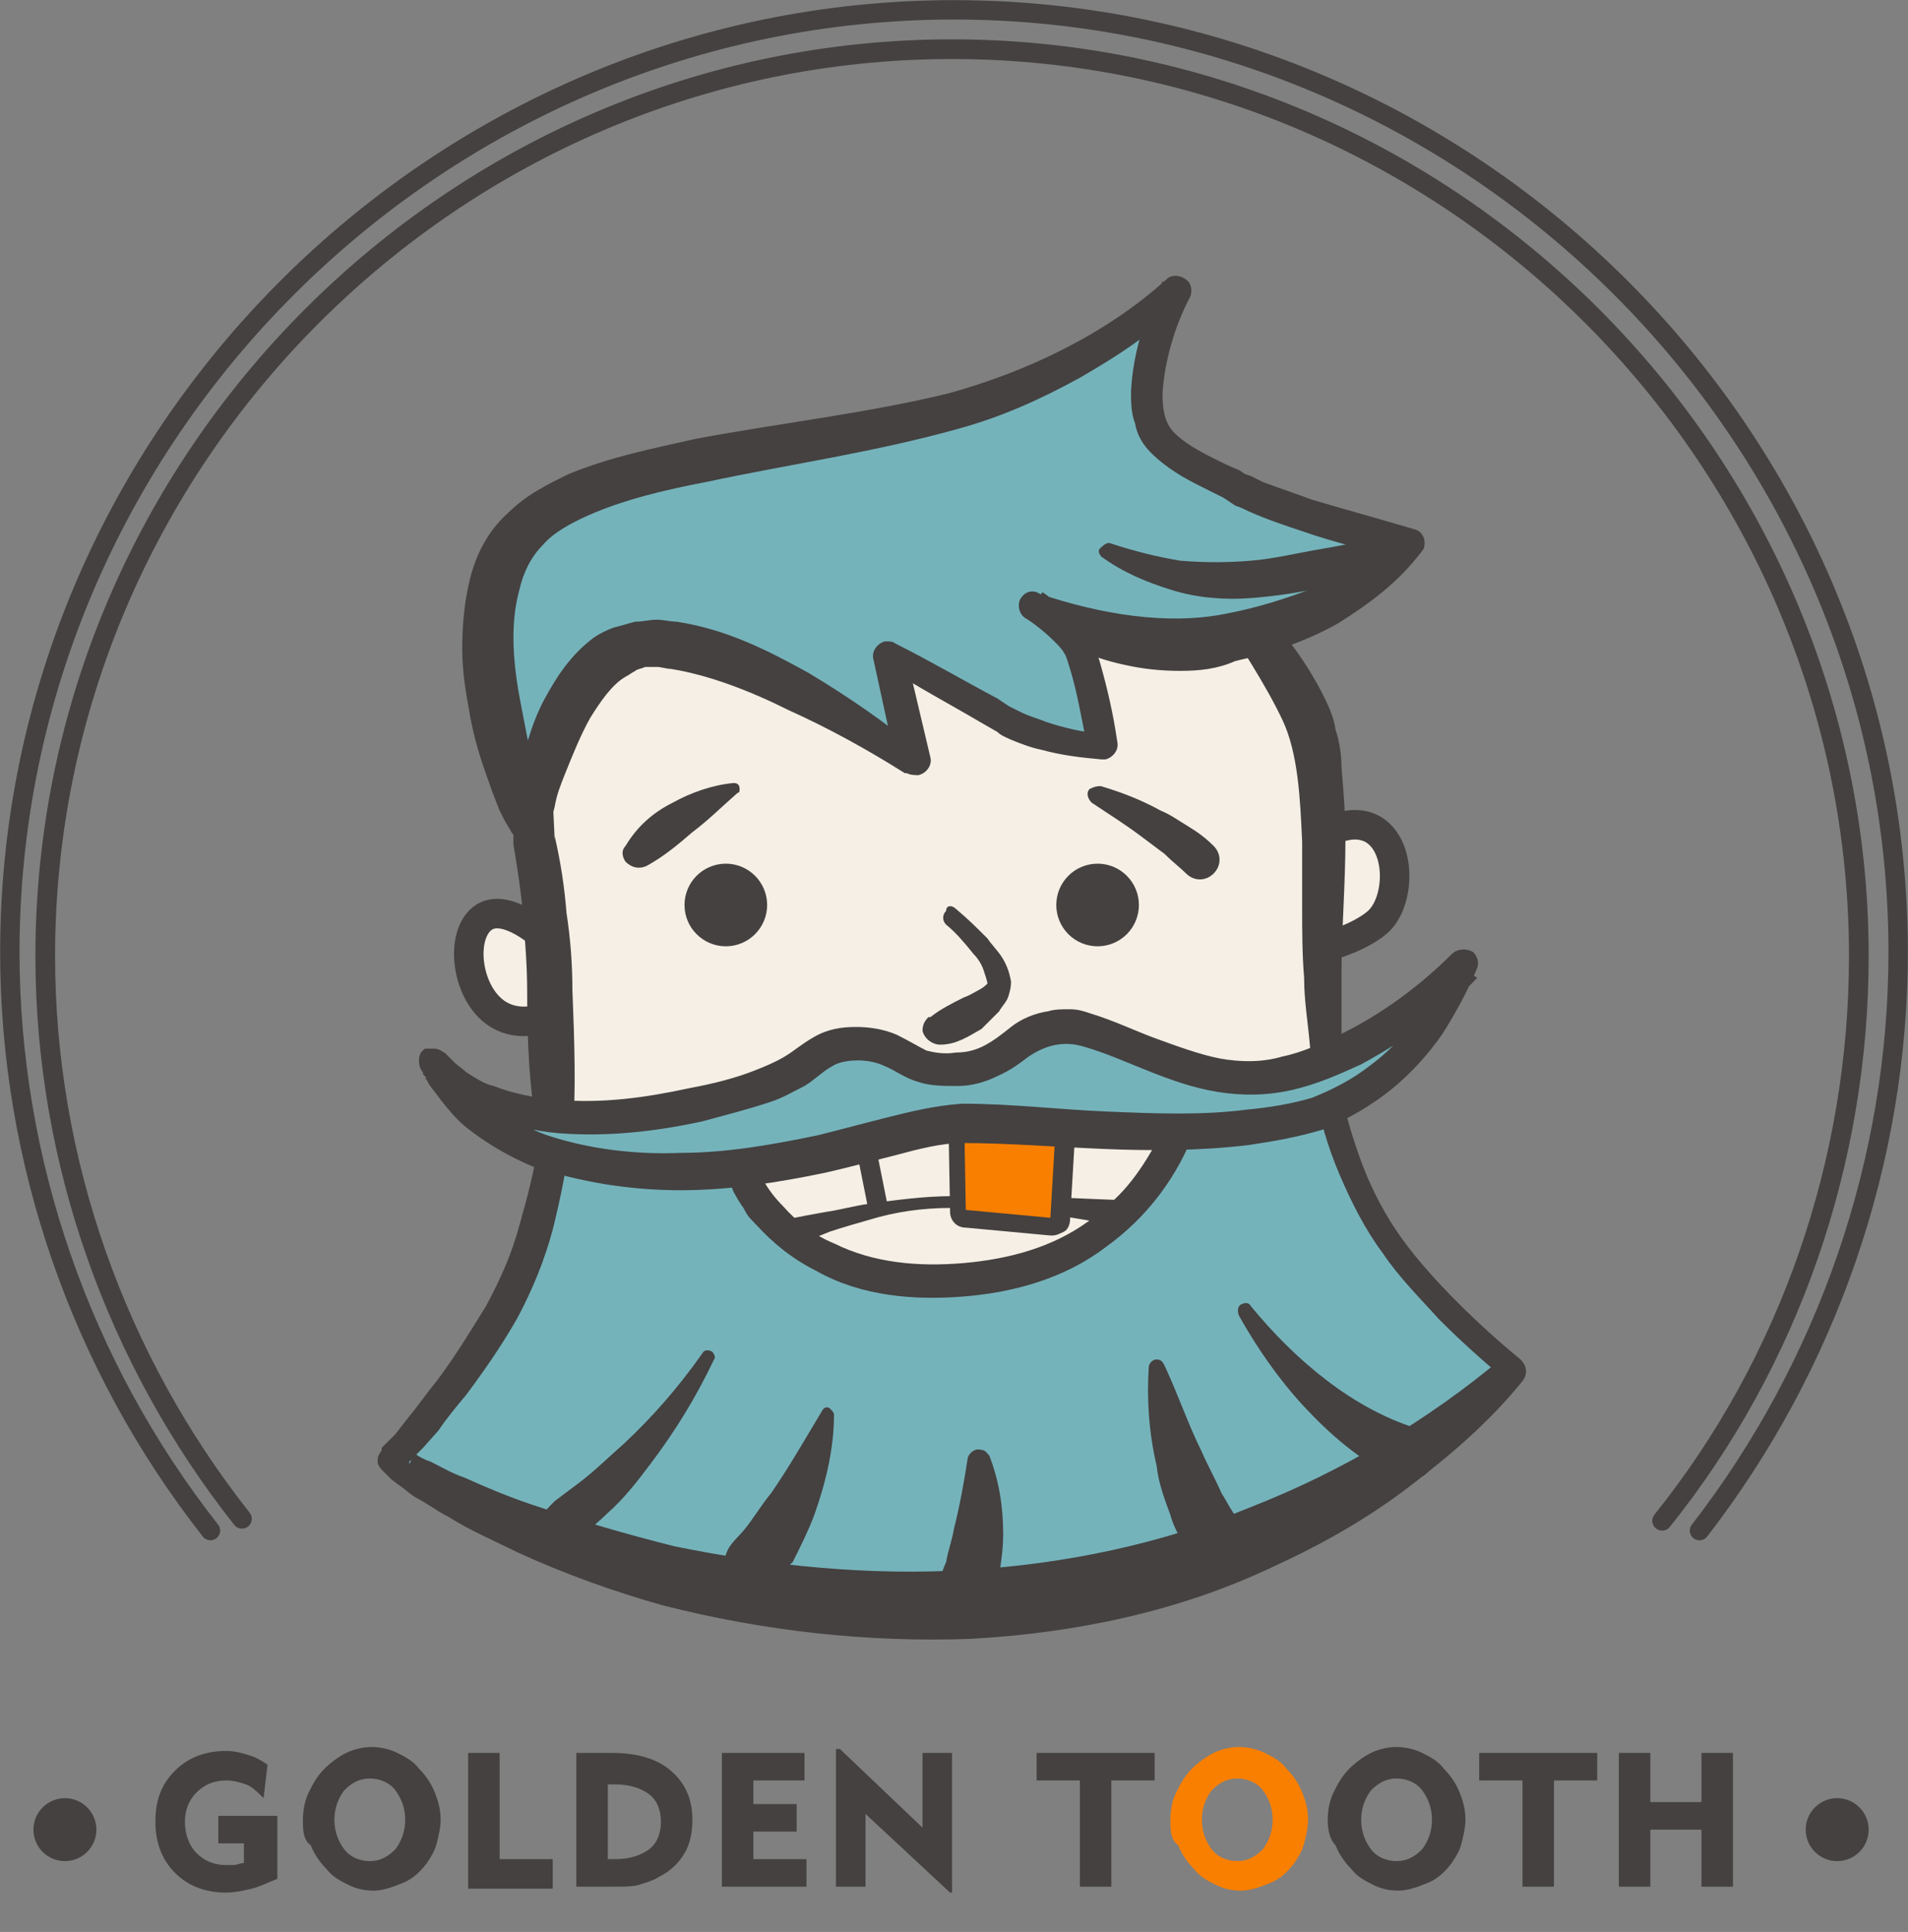 <?xml version="1.0" encoding="utf-8"?>
<!-- Generator: Adobe Illustrator 22.0.1, SVG Export Plug-In . SVG Version: 6.00 Build 0)  -->
<svg version="1.1" id="Layer_1" xmlns="http://www.w3.org/2000/svg" xmlns:xlink="http://www.w3.org/1999/xlink" x="0px" y="0px"
	 viewBox="0 0 97 98.2" style="enable-background:new 0 0 97 98.2;" xml:space="preserve">
<rect x="0" y="0" width="97" height="98.2" fill="#808080" stroke="none"/>
<style type="text/css">
	.st0{fill:#444140;}
	.st1{fill:#F97F00;}
	.st2{display:none;fill:none;stroke:#444140;stroke-miterlimit:10;}
	.st3{fill:#F5EFE5;stroke:#444140;stroke-width:1.5;stroke-linejoin:round;stroke-miterlimit:10;}
	.st4{fill:#F5EFE5;}
	.st5{fill:none;stroke:#444140;stroke-width:0.985;stroke-linecap:round;stroke-miterlimit:10;}
	.st6{fill:none;stroke:#444140;stroke-linecap:round;stroke-miterlimit:10;}
	.st7{fill:#444140;stroke:#444140;stroke-linejoin:round;stroke-miterlimit:10;}
	.st8{fill:#75B3BB;}
	.st9{fill:#FFAE3C;stroke:#444140;stroke-linejoin:round;stroke-miterlimit:10;}
	.st10{display:none;fill:#FFAE3C;stroke:#FFAE3C;stroke-width:1.5;stroke-linejoin:round;stroke-miterlimit:10;}
	.st11{fill:#444140;stroke:#444140;stroke-width:2;stroke-linejoin:round;stroke-miterlimit:10;}
</style>
<g>
	<path class="st0" d="M14.1,92.2v3.3c-0.5,0.2-0.9,0.4-1.3,0.5c-0.4,0.1-0.9,0.2-1.3,0.2c-1,0-1.9-0.3-2.6-1c-0.7-0.7-1-1.6-1-2.6
		c0-1.1,0.3-1.9,1-2.6c0.7-0.7,1.6-1,2.6-1c0.4,0,0.8,0.1,1.1,0.2c0.4,0.1,0.7,0.3,1,0.5l-0.2,1.7c-0.3-0.3-0.6-0.6-0.9-0.7
		c-0.3-0.1-0.6-0.2-1-0.2c-0.6,0-1.1,0.2-1.5,0.6s-0.6,0.9-0.6,1.5c0,0.6,0.2,1.2,0.6,1.6c0.4,0.4,0.9,0.6,1.5,0.6
		c0.1,0,0.3,0,0.4,0c0.1,0,0.3-0.1,0.5-0.1v-1h-1.3v-1.4H14.1z"/>
	<path class="st0" d="M15.4,92.5c0-0.5,0.1-1,0.3-1.4c0.2-0.4,0.4-0.8,0.8-1.2c0.3-0.3,0.7-0.6,1.1-0.8c0.4-0.2,0.9-0.3,1.3-0.3
		s0.9,0.1,1.3,0.3c0.4,0.2,0.8,0.4,1.1,0.8c0.3,0.3,0.6,0.7,0.8,1.2s0.3,0.9,0.3,1.4c0,0.4-0.1,0.8-0.2,1.2c-0.1,0.4-0.3,0.7-0.5,1
		c-0.3,0.4-0.7,0.8-1.2,1c-0.5,0.2-1,0.4-1.5,0.4c-0.5,0-0.9-0.1-1.3-0.3c-0.4-0.2-0.8-0.4-1.1-0.8c-0.3-0.3-0.6-0.7-0.8-1.2
		C15.4,93.5,15.4,93,15.4,92.5z M17,92.5c0,0.6,0.2,1.1,0.5,1.5c0.3,0.4,0.8,0.6,1.3,0.6c0.5,0,0.9-0.2,1.3-0.6
		c0.3-0.4,0.5-0.9,0.5-1.5c0-0.6-0.2-1.1-0.5-1.5c-0.3-0.4-0.8-0.6-1.3-0.6c-0.5,0-0.9,0.2-1.3,0.6C17.2,91.4,17,91.9,17,92.5z"/>
	<path class="st0" d="M23.8,95.9v-6.8h1.6v5.4h2.7v1.5H23.8z"/>
	<path class="st0" d="M29.3,95.9v-6.8h1.8c1.3,0,2.3,0.3,3,0.9c0.7,0.6,1.1,1.4,1.1,2.5c0,0.6-0.1,1.2-0.4,1.7
		c-0.3,0.5-0.7,0.9-1.3,1.2c-0.3,0.2-0.7,0.3-1,0.4s-0.8,0.1-1.4,0.1H29.3z M30.9,94.5h0.4c0.7,0,1.3-0.2,1.7-0.5
		c0.4-0.3,0.6-0.8,0.6-1.4s-0.2-1.1-0.6-1.4c-0.4-0.3-1-0.5-1.7-0.5h-0.4V94.5z"/>
	<path class="st0" d="M36.7,95.9v-6.8h4.2v1.4h-2.6v1.2h2.2v1.4h-2.2v1.4h2.7v1.4H36.7z"/>
	<path class="st0" d="M42.5,95.9v-7h0.2l4.2,4v-3.8h1.5v7.1h-0.1l-4.3-4v3.7H42.5z"/>
	<path class="st0" d="M54.9,95.9v-5.4h-2.2v-1.4h6v1.4h-2.2v5.4H54.9z"/>
	<path class="st1" d="M59.5,92.5c0-0.5,0.1-1,0.3-1.4c0.2-0.4,0.4-0.8,0.8-1.2c0.3-0.3,0.7-0.6,1.1-0.8c0.4-0.2,0.9-0.3,1.3-0.3
		s0.9,0.1,1.3,0.3c0.4,0.2,0.8,0.4,1.1,0.8c0.3,0.3,0.6,0.7,0.8,1.2s0.3,0.9,0.3,1.4c0,0.4-0.1,0.8-0.2,1.2c-0.1,0.4-0.3,0.7-0.5,1
		c-0.3,0.4-0.7,0.8-1.2,1c-0.5,0.2-1,0.4-1.5,0.4c-0.5,0-0.9-0.1-1.3-0.3c-0.4-0.2-0.8-0.4-1.1-0.8c-0.3-0.3-0.6-0.7-0.8-1.2
		C59.5,93.5,59.5,93,59.5,92.5z M61.1,92.5c0,0.6,0.2,1.1,0.5,1.5c0.3,0.4,0.8,0.6,1.3,0.6c0.5,0,0.9-0.2,1.3-0.6
		c0.3-0.4,0.5-0.9,0.5-1.5c0-0.6-0.2-1.1-0.5-1.5c-0.3-0.4-0.8-0.6-1.3-0.6c-0.5,0-0.9,0.2-1.3,0.6C61.3,91.4,61.1,91.9,61.1,92.5z"
		/>
	<path class="st0" d="M67.5,92.5c0-0.5,0.1-1,0.3-1.4c0.2-0.4,0.4-0.8,0.8-1.2c0.3-0.3,0.7-0.6,1.1-0.8c0.4-0.2,0.9-0.3,1.3-0.3
		s0.9,0.1,1.3,0.3c0.4,0.2,0.8,0.4,1.1,0.8c0.3,0.3,0.6,0.7,0.8,1.2s0.3,0.9,0.3,1.4c0,0.4-0.1,0.8-0.2,1.2c-0.1,0.4-0.3,0.7-0.5,1
		c-0.3,0.4-0.7,0.8-1.2,1c-0.5,0.2-1,0.4-1.5,0.4c-0.5,0-0.9-0.1-1.3-0.3c-0.4-0.2-0.8-0.4-1.1-0.8c-0.3-0.3-0.6-0.7-0.8-1.2
		C67.6,93.5,67.5,93,67.5,92.5z M69.2,92.5c0,0.6,0.2,1.1,0.5,1.5c0.3,0.4,0.8,0.6,1.3,0.6c0.5,0,0.9-0.2,1.3-0.6
		c0.3-0.4,0.5-0.9,0.5-1.5c0-0.6-0.2-1.1-0.5-1.5c-0.3-0.4-0.8-0.6-1.3-0.6c-0.5,0-0.9,0.2-1.3,0.6C69.4,91.4,69.2,91.9,69.2,92.5z"
		/>
	<path class="st0" d="M77.4,95.9v-5.4h-2.2v-1.4h6v1.4H79v5.4H77.4z"/>
	<path class="st0" d="M82.3,95.9v-6.8h1.6v2.5h2.6v-2.5h1.6v6.8h-1.6v-2.9h-2.6v2.9H82.3z"/>
</g>
<line class="st2" x1="-5.8" y1="92.2" x2="3.2" y2="92.2"/>
<line class="st2" x1="90.9" y1="92.2" x2="99.9" y2="92.2"/>
<g>
	<path class="st3" d="M27.5,47.5c0,0-1.9-1.7-3-0.8c-1.1,0.9-0.8,3.6,0.6,4.7s3.2,0.1,3.2,0.1L27.5,47.5z"/>
	<path class="st3" d="M66.5,43c0,0,1.7-1.6,3.2-0.9c1.6,0.8,1.5,3.8,0.3,4.8s-3.3,1.4-3.3,1.4L66.5,43z"/>
</g>
<g>
	<path class="st4" d="M67.7,56.5c0,0-0.6-5.6-0.5-9.3s0.3-7.9-0.6-10.4s-4.4-6.6-4.4-6.6l-13.5-2.8L34,29.7l-7.1,6.5l0.1,6.5
		c0,0,0.5,2.6,0.8,5.9s0.4,9.4,0.4,9.4L67.7,56.5z"/>
	<path class="st0" d="M67.2,56c-0.1,0.1-0.2,0.3-0.2,0.4c0,0.1,0,0.1,0,0.1l0,0l0-0.1l0-0.2l-0.1-0.4l-0.1-0.9l-0.2-1.7
		c-0.1-1.2-0.3-2.3-0.3-3.5c-0.1-1.2-0.1-2.4-0.1-3.5c0-1.1,0-2.3,0-3.4c-0.1-2.2-0.2-4.5-1-6.2c-0.9-1.9-2.2-3.8-3.4-5.8l0,0
		l0.4,0.2l-13.5-2.7l0.3,0l-14.7,2.2l0.4-0.2l-7.1,6.5l0,0l0.2-0.6c0.2,2.2,0.3,4.3,0.4,6.5l0-0.2c0.3,1.3,0.5,2.6,0.6,3.9
		c0.2,1.3,0.3,2.6,0.3,3.9c0.1,2.6,0.2,5.1,0,7.7l0,0l-0.8-0.7C41.1,56.7,54.1,56.3,67.2,56z M68.3,57c-13.3,0.6-26.8,1.3-40.2,1.8
		l-0.7,0L27.4,58l0,0c-0.5-2.5-0.6-5.1-0.6-7.6c0-1.3-0.1-2.5-0.2-3.8c-0.1-1.2-0.3-2.5-0.5-3.7l0-0.1l0-0.1c0-2.2,0-4.3,0.1-6.5
		l0-0.4l0.2-0.2l0,0l7.1-6.5l0.2-0.2l0.2,0l14.7-2.2l0.1,0l0.1,0l13.5,2.7l0.2,0l0.2,0.2l0,0c1.8,1.6,3.3,3.3,4.5,5.6
		c0.3,0.6,0.6,1.2,0.7,1.9c0.2,0.6,0.3,1.3,0.3,1.9c0.1,1.2,0.2,2.4,0.2,3.6c0,2.4-0.2,4.7-0.2,6.9c0,1.1,0,2.3,0,3.4l0.1,1.7l0,0.9
		l0,0.4l0,0.2l0,0.1l0,0.1C68.5,56.6,68.4,56.8,68.3,57z"/>
</g>
<path class="st5" d="M10.7,77.8C4.1,69.4,0.5,59,0.5,48.4c0-26.3,21.7-47.9,48-47.9s48,21.6,48,47.9c0,10.6-3.6,21-10.1,29.4"/>
<path class="st6" d="M12.3,77.2c-6.4-8.1-10-18.2-10-28.6c0-25.3,20.8-46.1,46.1-46.1s46.1,20.8,46.1,46.1c0,10.4-3.5,20.6-10,28.7"
	/>
<circle class="st7" cx="93.4" cy="93" r="1.1"/>
<circle class="st7" cx="3.3" cy="93" r="1.1"/>
<g>
	<path class="st8" d="M20,74.2c0,0,10.3,7.8,28.3,7.5s28.7-12,28.7-12s-4.2-3.3-6.5-6.8c-2.3-3.5-3-7.5-3-7.5h-19L28.1,58
		c0,0-0.6,5.2-2.8,8.9S20,74.2,20,74.2z"/>
	<path class="st0" d="M20.7,74.1c0-0.1,0-0.3-0.1-0.4c0,0,0,0-0.1-0.1l0,0l0,0l0.2,0.1l0.4,0.2c0.3,0.2,0.5,0.3,0.8,0.4
		c0.6,0.3,1.1,0.6,1.7,0.8c1.1,0.5,2.3,1,3.5,1.4c2.4,0.8,4.8,1.5,7.2,2.1c4.9,1,9.9,1.5,14.9,1.2c4.9-0.3,9.8-1.3,14.4-3.2
		c4.6-1.8,9-4.4,12.8-7.6l0,0l0.1,1.1c-1.2-1-2.3-2-3.3-3c-1-1.1-2.1-2.2-2.9-3.4c-0.9-1.2-1.6-2.6-2.2-4c-0.6-1.4-1-2.8-1.3-4.4
		l0.7,0.6h-19l0.1,0l-20.3,2.6l0,0l0.7-0.7c-0.2,1.6-0.5,3.1-0.9,4.7c-0.4,1.5-1,3-1.8,4.5c-0.8,1.4-1.7,2.7-2.6,3.9
		c-0.5,0.6-1,1.2-1.4,1.8l-0.8,0.9l-0.4,0.4l-0.2,0.2l-0.1,0.1l0,0.1l0,0c0,0,0.1-0.1,0.1-0.2C20.7,74.4,20.7,74.3,20.7,74.1z
		 M19.2,74.3c0-0.1,0-0.3,0.1-0.4c0-0.1,0.1-0.1,0.1-0.2l0,0l0-0.1l0.1-0.1l0.2-0.2l0.4-0.4l0.7-0.9c0.5-0.6,0.9-1.2,1.4-1.8
		c0.9-1.2,1.7-2.5,2.5-3.8c0.7-1.3,1.3-2.6,1.7-4.1c0.4-1.4,0.8-2.9,1-4.4l0,0c0.1-0.3,0.3-0.6,0.6-0.6l0,0l20.3-2.6
		c0,0,0.1,0,0.1,0h19c0.4,0,0.7,0.3,0.7,0.6l0,0c0.3,1.3,0.7,2.7,1.2,4c0.5,1.3,1.2,2.6,2,3.7c0.8,1.1,1.8,2.2,2.8,3.2
		c1,1,2.1,2,3.2,2.9c0.3,0.3,0.4,0.7,0.1,1.1l0,0l0,0l0,0c-1.7,2.1-3.7,3.8-5.8,5.4c-2.1,1.6-4.4,2.9-6.8,4
		C60,81.9,54.7,83,49.4,83.3c-5.3,0.2-10.6-0.4-15.7-1.7c-2.5-0.7-5-1.6-7.4-2.7c-1.2-0.6-2.4-1.1-3.5-1.8c-0.6-0.3-1.1-0.7-1.7-1
		c-0.3-0.2-0.5-0.4-0.8-0.6l-0.4-0.3L19.7,75l-0.2-0.2C19.4,74.7,19.2,74.5,19.2,74.3z"/>
</g>
<g>
	<path class="st0" d="M27.3,77.6c0.2-0.6,0.5-0.9,0.9-1.3c0.4-0.3,0.8-0.6,1.2-0.9c0.8-0.6,1.5-1.3,2.3-2c1.5-1.4,2.8-2.9,4-4.6
		c0.1-0.2,0.3-0.2,0.5-0.1c0.1,0.1,0.2,0.3,0.1,0.4c-0.9,1.9-2,3.7-3.3,5.4c-0.6,0.8-1.3,1.7-2.1,2.4c-0.4,0.4-0.8,0.7-1.2,1.1
		c-0.4,0.3-0.9,0.6-1.5,0.7c-0.5,0-0.9-0.4-0.9-0.9C27.3,77.8,27.3,77.7,27.3,77.6L27.3,77.6z"/>
</g>
<g>
	<path class="st0" d="M36.9,80.1c-0.3-1.3,0.4-1.7,0.9-2.3c0.5-0.6,0.9-1.3,1.4-1.9c0.9-1.3,1.7-2.7,2.6-4.2
		c0.1-0.2,0.3-0.2,0.4-0.1c0.1,0.1,0.2,0.2,0.2,0.3c0,1.7-0.4,3.4-1,5.1c-0.3,0.8-0.7,1.6-1.1,2.4C39.6,80,39.4,81,38,81
		C37.5,81,37,80.7,36.9,80.1L36.9,80.1z"/>
</g>
<g>
	<path class="st0" d="M48.2,81.3c-0.5-0.5-0.5-0.8-0.4-1.1c0.1-0.3,0.2-0.6,0.3-0.8c0.1-0.6,0.3-1.1,0.4-1.7
		c0.3-1.2,0.5-2.3,0.7-3.6l0,0c0.1-0.3,0.4-0.5,0.7-0.4c0.2,0,0.3,0.2,0.4,0.3c0.5,1.3,0.7,2.6,0.7,4c0,0.7-0.1,1.4-0.2,2
		c-0.1,0.3-0.1,0.7-0.2,1c-0.1,0.3-0.2,0.6-1,0.8C49.1,81.9,48.6,81.7,48.2,81.3L48.2,81.3z"/>
</g>
<g>
	<path class="st0" d="M61.3,79c-0.9,0.1-1.1-0.4-1.3-0.8c-0.2-0.4-0.4-0.8-0.5-1.2c-0.3-0.8-0.6-1.6-0.7-2.5c-0.4-1.7-0.5-3.4-0.4-5
		c0-0.2,0.2-0.4,0.4-0.4c0.2,0,0.3,0.1,0.4,0.3c0.7,1.5,1.2,3,1.9,4.4c0.3,0.7,0.7,1.4,1,2.1c0.2,0.3,0.4,0.7,0.6,1
		c0.2,0.3,0.5,0.5,0,1.3l-0.1,0.1C62.2,78.7,61.8,78.9,61.3,79z"/>
</g>
<g>
	<path class="st0" d="M70.9,75.1c-1.8-0.9-3.3-2.2-4.6-3.6c-1.3-1.4-2.4-3-3.3-4.6c-0.1-0.2-0.1-0.5,0.1-0.6
		c0.2-0.1,0.4-0.1,0.5,0.1c2.3,2.8,5.2,5.2,8.4,6.2c0.7,0.2,1.1,1,0.9,1.7c-0.2,0.7-1,1.1-1.7,0.9C71.1,75.2,71,75.2,70.9,75.1
		L70.9,75.1z"/>
</g>
<g>
	<path class="st4" d="M37.4,58.7c0,0,1.6,6.9,10.9,6.5s11.8-8,11.8-8l-5.6-1.7L43.9,56L37.4,58.7z"/>
	<path class="st0" d="M38,59c0.1-0.1,0.1-0.2,0.1-0.3c0,0,0-0.1,0-0.1l0,0l0,0.1l0.1,0.2c0,0.1,0.1,0.2,0.2,0.4
		c0.1,0.2,0.2,0.5,0.4,0.7c0.3,0.5,0.6,0.9,1,1.3c0.7,0.8,1.6,1.5,2.6,1.9c2,1,4.3,1.2,6.6,1c2.3-0.2,4.5-0.8,6.3-2.1
		c1.8-1.2,3.4-3.1,4.2-5.1l0,0l0.5,0.9l-5.6-1.7l0.3,0L44,56.7l0.2-0.1C42.2,57.5,40.2,58.3,38,59z M36.7,58.3c2.3-1,4.6-2.1,6.9-3
		c0.1,0,0.2-0.1,0.2-0.1l10.6-0.5c0.1,0,0.2,0,0.3,0l5.6,1.7l0,0c0.4,0.1,0.6,0.5,0.5,0.9l0,0l0,0c-0.9,2.5-2.5,4.6-4.6,6.1
		c-2.1,1.6-4.7,2.3-7.2,2.5c-2.5,0.2-5.2,0-7.5-1.3c-1.2-0.6-2.2-1.4-3.1-2.4c-0.4-0.5-0.8-1.1-1.1-1.6c-0.1-0.3-0.3-0.6-0.4-0.9
		c-0.1-0.2-0.1-0.3-0.2-0.5l-0.1-0.2l0-0.1l0,0c0,0,0-0.1,0-0.2C36.6,58.6,36.6,58.4,36.7,58.3z"/>
</g>
<g>
	<path class="st0" d="M40.2,62c-0.1,0-0.1,0-0.2,0c0,0-0.1,0-0.1,0l0,0l0.1,0L40.2,62l0.2-0.1l0.5-0.1l1.1-0.2
		c0.7-0.1,1.4-0.3,2.1-0.4c1.4-0.2,2.9-0.4,4.3-0.4c2.9-0.1,5.7,0.1,8.6,0.2l0,0l-0.6,0.2c1.3-1.1,2.2-2.7,3-4.3l0.5,1.1l-6-1.6
		l0.2,0l-5.5,0.2c-0.9,0-1.8,0.1-2.7,0.2L43.3,57l0.2-0.1l-5.8,2.4l0.4-0.9c0.2,0.7,0.5,1.5,0.9,2.1c0.1,0.2,0.2,0.3,0.3,0.4
		l0.4,0.4l0.4,0.4l0.2,0.2l0.1,0.1l0,0l0,0l0,0l0,0C40.6,62.2,40.4,62,40.2,62z M40,63.5c-0.2,0-0.4-0.2-0.3-0.1l0,0l0,0l0,0
		l-0.1-0.1l-0.1-0.1l-0.3-0.2l-0.5-0.5l-0.5-0.5c-0.2-0.2-0.3-0.4-0.4-0.6c-0.3-0.4-0.5-0.8-0.6-1.2c-0.2-0.4-0.3-0.8-0.5-1.3
		c-0.1-0.4,0.1-0.8,0.4-0.9l0,0l5.8-2.4c0.1,0,0.1,0,0.2-0.1l2.7-0.3c0.9-0.1,1.8-0.2,2.7-0.2l5.5-0.2c0.1,0,0.2,0,0.2,0l6,1.6
		c0.4,0.1,0.6,0.5,0.5,0.9c0,0.1,0,0.1-0.1,0.2c-0.9,1.6-1.8,3.4-3.4,4.7l0,0c-0.2,0.1-0.4,0.2-0.5,0.1l0,0
		c-1.4-0.3-2.8-0.5-4.2-0.7c-1.4-0.2-2.8-0.2-4.2-0.2c-1.4,0-2.8,0.2-4.1,0.6c-0.7,0.2-1.4,0.4-2,0.6l-1,0.4l-0.5,0.2l-0.2,0.1
		l-0.1,0.1l-0.1,0l0,0c0,0-0.1,0-0.1,0C40.2,63.5,40.1,63.5,40,63.5z"/>
</g>
<line class="st9" x1="44.7" y1="61.7" x2="43.7" y2="56.7"/>
<line class="st10" x1="42.2" y1="61.7" x2="40.6" y2="57.6"/>
<line class="st10" x1="55.7" y1="61.5" x2="57.4" y2="56.7"/>
<g>
	<path class="st1" d="M49.1,62c-0.2,0-0.4-0.2-0.4-0.4l-0.1-5.6c0-0.1,0.1-0.2,0.1-0.3c0.1-0.1,0.2-0.1,0.3-0.1c0,0,0.1,0,0.1,0
		l4.7,0.9c0.2,0,0.4,0.2,0.3,0.4l-0.3,5.1c0,0.1-0.1,0.2-0.1,0.3c-0.1,0.1-0.2,0.1-0.3,0.1C53.4,62.3,49.1,62,49.1,62z"/>
	<path class="st0" d="M49,55.9l4.7,0.9l-0.3,5.1l-4.3-0.4L49,55.9 M49,55.1c-0.2,0-0.4,0.1-0.5,0.2c-0.2,0.2-0.3,0.4-0.3,0.7
		l0.1,5.6c0,0.4,0.3,0.8,0.8,0.8l4.3,0.4c0,0,0,0,0.1,0c0.2,0,0.4-0.1,0.6-0.2c0.2-0.1,0.3-0.4,0.3-0.6l0.3-5.1
		c0-0.4-0.3-0.8-0.7-0.9l-4.7-0.9C49.1,55.1,49,55.1,49,55.1L49,55.1z"/>
</g>
<g>
	<path class="st0" d="M48.6,46.2c0.6,0.5,1.1,1,1.6,1.5c0.2,0.3,0.5,0.6,0.7,0.9c0.2,0.3,0.4,0.7,0.5,1.3c0,0.3-0.1,0.7-0.2,0.9
		c-0.1,0.2-0.3,0.4-0.4,0.6c-0.3,0.3-0.6,0.6-0.9,0.9c-0.7,0.4-1.3,0.8-2.1,0.8c-0.4,0-0.8-0.3-0.9-0.7c0-0.3,0.1-0.5,0.3-0.7l0.1,0
		c0.5-0.4,1.1-0.7,1.7-1c0.3-0.1,0.6-0.3,0.8-0.4c0.2-0.1,0.4-0.3,0.4-0.3c0-0.1-0.1-0.4-0.2-0.7c-0.1-0.3-0.3-0.6-0.5-0.8
		c-0.4-0.5-0.9-1.1-1.4-1.5l0,0c-0.2-0.2-0.2-0.5,0-0.7C48.1,46,48.4,46,48.6,46.2z"/>
</g>
<circle class="st11" cx="36.9" cy="46" r="1.1"/>
<circle class="st11" cx="55.8" cy="46" r="1.1"/>
<g>
	<path class="st0" d="M31.8,43c0.6-1,1.4-1.7,2.4-2.2c0.9-0.5,2-0.9,3.1-1c0.2,0,0.3,0.1,0.3,0.3c0,0.1,0,0.2-0.1,0.2
		c-0.8,0.7-1.5,1.4-2.3,2c-0.7,0.6-1.4,1.2-2.3,1.7l0,0c-0.4,0.2-0.8,0.1-1.1-0.2C31.6,43.5,31.6,43.2,31.8,43z"/>
</g>
<g>
	<path class="st0" d="M56.1,40c1,0.3,2,0.7,2.9,1.2c0.5,0.2,0.9,0.5,1.4,0.8c0.5,0.3,0.9,0.6,1.3,1c0.4,0.4,0.4,1,0,1.4
		c-0.4,0.4-1,0.4-1.4,0l0,0c-0.3-0.3-0.7-0.6-1.1-1c-0.4-0.3-0.8-0.6-1.2-0.9c-0.8-0.6-1.6-1.1-2.5-1.7c-0.2-0.2-0.3-0.5-0.1-0.7
		C55.6,40,55.9,39.9,56.1,40z"/>
</g>
<g>
	<path class="st8" d="M22,53.9c0,0,2.8,4,11.5,2.6s7-3.2,9.7-3.4c2.7-0.3,2.6,1.4,5.3,1.3s2.9-2,5.4-2.2c2.6-0.2,7,3.8,12.1,2.3
		c5.1-1.6,8.4-5.3,8.4-5.3s-2.4,6.4-8.5,7.8c-5.9,1.3-13.9,0-17.2,0.2c-3.3,0.2-9.1,2.9-16,2.4C25.8,59,23.8,56.4,22,53.9z"/>
	<path class="st0" d="M22.4,54.5c0.1-0.1,0.3-0.2,0.3-0.5c0-0.3-0.1-0.5-0.1-0.5l0,0l0.1,0.1l0.1,0.1c0.1,0.1,0.2,0.2,0.3,0.3
		c0.2,0.2,0.4,0.3,0.6,0.5c0.5,0.3,0.9,0.6,1.4,0.7c1,0.4,2.1,0.6,3.2,0.7c2.3,0.2,4.5-0.1,6.8-0.6c1.1-0.2,2.3-0.5,3.3-0.9
		c0.5-0.2,1-0.4,1.5-0.7c0.5-0.3,0.8-0.6,1.5-1c0.7-0.4,1.4-0.5,2.1-0.5c0.7,0,1.4,0.1,2.1,0.4c0.6,0.3,1.1,0.6,1.5,0.8
		c0.4,0.1,0.9,0.2,1.5,0.1c1.1,0,1.8-0.5,2.8-1.3c0.5-0.4,1.2-0.7,1.9-0.8c0.3-0.1,0.7-0.1,1.1-0.1c0.4,0,0.7,0.1,1,0.2
		c1.3,0.4,2.3,0.9,3.4,1.3c1.1,0.4,2.2,0.8,3.2,1c1.1,0.2,2.2,0.2,3.2-0.1c1-0.2,2.1-0.7,3.1-1.2c2-1,3.9-2.4,5.5-4l0,0
		c0.3-0.3,0.8-0.3,1.1-0.1c0.2,0.2,0.3,0.5,0.2,0.8c-0.5,1.2-1.1,2.3-1.8,3.4c-0.7,1-1.6,2-2.6,2.8c-1,0.8-2.2,1.5-3.4,2
		c-1.3,0.4-2.5,0.6-3.8,0.8c-2.5,0.3-5,0.3-7.4,0.2c-2.4-0.1-4.9-0.3-7.2-0.3c-1,0-2.2,0.3-3.3,0.6c-1.2,0.3-2.3,0.6-3.6,0.9
		c-2.4,0.5-4.9,0.9-7.4,0.9c-1.3,0-2.5-0.1-3.8-0.3c-1.2-0.2-2.5-0.5-3.7-0.9c-1.2-0.5-2.4-1.2-3.4-2c-0.5-0.4-0.9-0.9-1.3-1.4
		c-0.2-0.3-0.4-0.5-0.6-0.8l-0.1-0.2l-0.1-0.1c0,0,0,0,0.1,0c0.1,0,0.2,0,0.4,0C22.3,54.8,22.4,54.6,22.4,54.5z M21.6,53.3
		c0.1,0,0.3,0,0.5,0c0.2,0,0.5,0.2,0.6,0.3c0.1,0.1,0.1,0.2,0.2,0.2L23,54l0.1,0.2c0.2,0.2,0.4,0.4,0.6,0.7c0.4,0.4,0.8,0.8,1.2,1.2
		c0.9,0.7,1.8,1.2,2.9,1.6c2.1,0.7,4.5,1,6.8,0.9c2.3,0,4.6-0.4,7-0.9c1.2-0.3,2.3-0.6,3.5-0.9c1.2-0.3,2.4-0.6,3.8-0.7
		c2.6,0,4.9,0.3,7.4,0.4c2.4,0.1,4.8,0.2,7.1-0.1c1.1-0.1,2.3-0.3,3.3-0.6c1-0.4,2-0.9,2.9-1.6c1.8-1.3,3.2-3.3,4.2-5.3l1.3,0.8l0,0
		c-1.7,1.8-3.7,3.2-5.9,4.4c-1.1,0.5-2.2,1-3.5,1.3c-1.3,0.3-2.6,0.3-3.8,0.1c-2.5-0.4-4.7-1.7-6.8-2.3c-1-0.3-1.9-0.1-2.8,0.5
		c-0.4,0.3-0.9,0.7-1.6,1c-0.6,0.3-1.3,0.5-2,0.5c-0.7,0-1.4,0-2-0.2c-0.7-0.2-1.2-0.6-1.7-0.8c-0.4-0.2-0.9-0.3-1.4-0.3
		c-0.5,0-1,0.1-1.3,0.3c-0.4,0.2-0.9,0.7-1.4,1c-0.6,0.3-1.1,0.6-1.7,0.8c-1.2,0.4-2.4,0.7-3.5,1c-2.3,0.5-4.8,0.8-7.3,0.6
		c-1.2-0.1-2.5-0.4-3.7-0.9c-0.6-0.2-1.2-0.5-1.7-0.9c-0.3-0.2-0.5-0.4-0.8-0.6c-0.1-0.1-0.2-0.2-0.4-0.3l-0.2-0.2l-0.1-0.1l0-0.1
		c-0.1-0.1-0.2-0.3-0.2-0.6C21.3,53.5,21.5,53.4,21.6,53.3z"/>
</g>
<g>
	<path class="st8" d="M26.9,42.5c0,0,1.1-9,5.8-9.8c4.6-0.8,13.9,6,13.9,6l-1.3-5.5c0,0,3.8,2.1,5.8,3.3s5,1.4,5,1.4s-0.8-4.1-1.3-5
		c-0.5-0.9-2.3-2.1-2.3-2.1s4.6,3.1,10.8,1.6c6.1-1.5,8.5-4.6,8.5-4.6s-7-1.8-8.8-2.9s-4.5-1.6-4.6-4.4s1.5-5.7,1.5-5.7
		s-4.5,4.6-12.5,6.5s-17.9,2.4-20.9,5.9C23.7,30.3,24.7,35.9,26.9,42.5z"/>
	<path class="st0" d="M26.8,41.7c-0.1,0-0.3,0-0.5,0.2c-0.1,0.1-0.2,0.3-0.2,0.4l0-0.1l0-0.2l0-0.4c0-0.3,0-0.6,0.1-0.9
		c0.1-0.6,0.2-1.2,0.3-1.8c0.3-1.2,0.6-2.3,1.2-3.4c0.6-1.1,1.3-2.2,2.5-3.1c0.3-0.2,0.7-0.4,1-0.5c0.4-0.1,0.7-0.2,1.1-0.3
		c0.4,0,0.7-0.1,1.1-0.1c0.3,0,0.7,0.1,1,0.1c2.6,0.4,4.7,1.5,6.7,2.6c2,1.2,3.9,2.5,5.7,4l-1.2,0.8l-1.2-5.5
		c-0.1-0.4,0.2-0.8,0.6-0.9c0.2,0,0.4,0,0.5,0.1l0,0c1.8,0.9,3.5,1.9,5.2,2.8l0.6,0.4c0.2,0.1,0.4,0.2,0.6,0.3
		c0.4,0.2,0.8,0.3,1.3,0.5c0.9,0.3,1.8,0.5,2.7,0.6L55.3,38l0,0c-0.3-1.3-0.5-2.7-0.9-4c-0.1-0.3-0.2-0.7-0.3-0.8
		c-0.1-0.2-0.3-0.4-0.5-0.6c-0.4-0.4-1-0.9-1.5-1.2l0,0c-0.3-0.2-0.4-0.7-0.2-1c0.2-0.3,0.5-0.4,0.8-0.3l0.2,0.1
		c1.5,0.5,3.1,0.9,4.7,1.1c1.6,0.2,3.2,0.2,4.7-0.1c1.6-0.3,3.2-0.8,4.7-1.4c1.5-0.6,3-1.5,4.1-2.5l0,0l0.4,1.2
		c-1.8-0.5-3.6-0.9-5.3-1.5c-0.9-0.3-1.8-0.6-2.7-1c-0.2-0.1-0.4-0.2-0.7-0.3l-0.3-0.2l-0.3-0.2c-0.4-0.2-0.8-0.4-1.2-0.6
		c-0.8-0.4-1.7-0.9-2.5-1.7c-0.4-0.4-0.7-0.9-0.8-1.5c-0.2-0.5-0.2-1.1-0.2-1.6c0.1-2,0.7-3.8,1.6-5.6l0,0l1.2,0.9
		c-1.6,1.7-3.5,2.9-5.4,4c-2,1.1-4,2-6.2,2.6c-4.3,1.2-8.6,1.8-12.8,2.7c-2.1,0.4-4.2,0.9-6,1.7c-0.9,0.4-1.8,0.9-2.3,1.5
		c-0.6,0.6-1,1.4-1.2,2.3c-0.5,1.8-0.3,3.9,0.1,5.9c0.2,1,0.4,2.1,0.6,3.1l0.3,1.6c0,0.1,0.1,0.3,0.1,0.4c0,0,0,0.1-0.1,0.1
		C27.1,41.2,26.9,41.4,26.8,41.7z M26.9,43.2c-0.2-0.2-0.6-0.5-0.9-0.9c-0.1-0.2-0.3-0.5-0.4-0.7l-0.2-0.4c-0.2-0.5-0.4-1-0.6-1.6
		c-0.4-1.1-0.7-2.1-0.9-3.2c-0.2-1.1-0.4-2.2-0.4-3.4c0-1.2,0.1-2.4,0.4-3.6c0.3-1.2,0.9-2.4,1.9-3.3c1-1,2.1-1.5,3.1-2
		c2.2-0.9,4.3-1.3,6.5-1.8c4.3-0.8,8.7-1.3,12.8-2.3c4-1.1,8-3,11.1-5.8l0,0c0.3-0.3,0.8-0.2,1.1,0.1c0.2,0.2,0.2,0.6,0.1,0.8l0,0
		c-0.8,1.5-1.3,3.3-1.4,4.9c0,0.8,0.1,1.5,0.6,2c0.5,0.5,1.2,0.9,2,1.3c0.4,0.2,0.8,0.4,1.3,0.6l0.3,0.2l0.3,0.1
		c0.2,0.1,0.4,0.2,0.6,0.3c0.8,0.3,1.7,0.6,2.5,0.9c1.7,0.5,3.5,1,5.2,1.5c0.4,0.1,0.6,0.5,0.5,0.9c0,0.1-0.1,0.2-0.1,0.2l0,0l0,0
		c-1.2,1.6-2.7,2.7-4.3,3.7c-1.6,0.9-3.4,1.5-5.2,1.9C61.9,34,61,34.1,60,34.1c-1,0-1.9-0.1-2.8-0.3c-1.9-0.4-3.6-1.2-5.1-2.5
		l0.9-1.2l0,0c0.6,0.4,1.1,0.9,1.7,1.4c0.3,0.3,0.5,0.5,0.8,1c0.2,0.5,0.3,0.8,0.4,1.1c0.4,1.4,0.7,2.7,0.9,4.1l0,0
		c0.1,0.4-0.2,0.8-0.6,0.9c-0.1,0-0.1,0-0.2,0l0,0c-1.1-0.1-2-0.2-3.1-0.5c-0.5-0.1-1-0.3-1.5-0.5c-0.2-0.1-0.5-0.2-0.7-0.4L50,36.8
		c-1.7-1-3.4-1.9-5.1-3l0,0l1.1-0.8l1.3,5.5c0.1,0.4-0.2,0.8-0.6,0.9c-0.2,0-0.4,0-0.6-0.1l-0.1,0c-1.9-1.2-3.9-2.3-5.9-3.2
		c-2-1-4.1-1.8-6-2.1c-0.2,0-0.5-0.1-0.7-0.1l-0.6,0c-0.2,0.1-0.4,0.1-0.5,0.2c-0.2,0.1-0.3,0.2-0.5,0.3c-0.7,0.4-1.3,1.3-1.8,2.1
		c-0.5,0.9-0.9,1.9-1.3,2.9c-0.2,0.5-0.4,1-0.5,1.6l-0.2,0.8l-0.1,0.4l-0.1,0.2l0,0.1c0,0.1-0.1,0.3-0.2,0.5
		C27.3,43.1,27.1,43.2,26.9,43.2z"/>
</g>
<g>
	<path class="st0" d="M56.4,27.6c1.2,0.4,2.4,0.7,3.6,0.9c1.2,0.1,2.4,0.1,3.6,0c1.2-0.1,2.4-0.4,3.6-0.6c1.2-0.2,2.5-0.5,3.7-0.7
		c0.4-0.1,0.8,0.2,0.8,0.7c0,0.4-0.2,0.7-0.5,0.8c-1.2,0.4-2.4,0.8-3.7,1.1c-1.3,0.3-2.6,0.5-3.9,0.6c-1.3,0.1-2.7,0-4-0.4
		c-1.3-0.4-2.5-0.9-3.6-1.7c-0.1-0.1-0.2-0.3-0.1-0.4C56.2,27.6,56.3,27.6,56.4,27.6z"/>
</g>
</svg>
